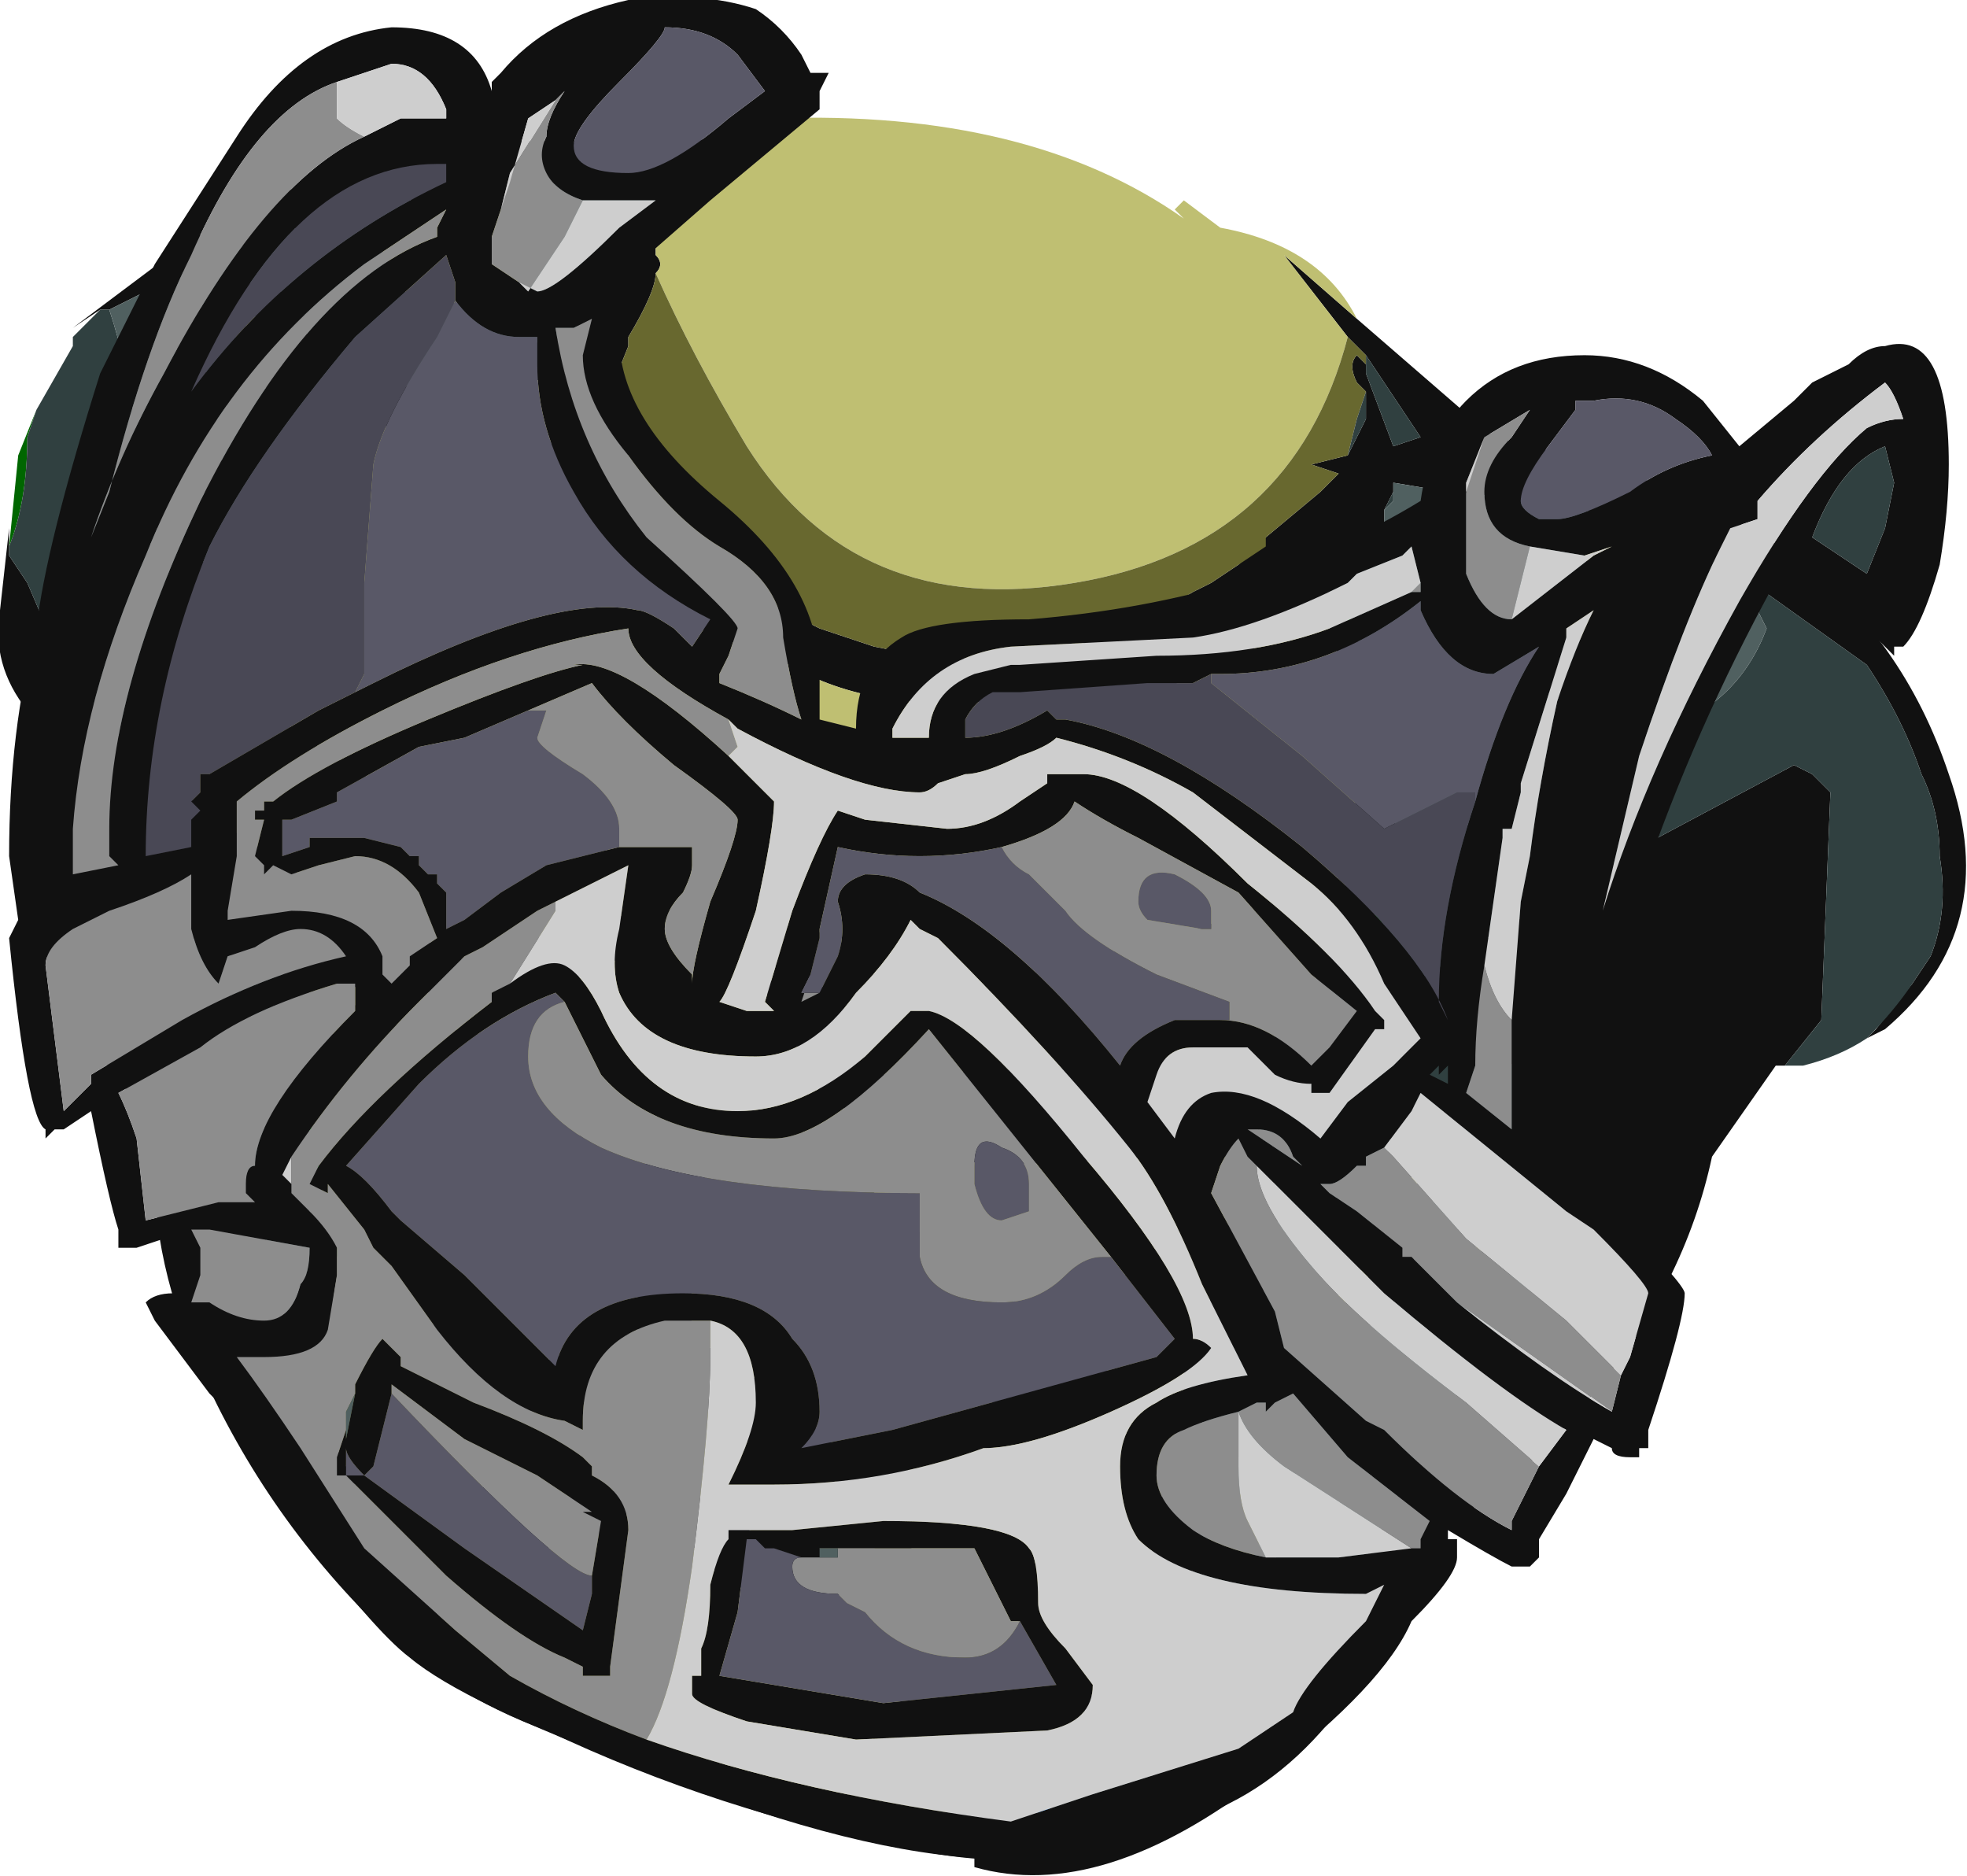 <?xml version="1.0" encoding="UTF-8" standalone="no"?>
<svg xmlns:ffdec="https://www.free-decompiler.com/flash" xmlns:xlink="http://www.w3.org/1999/xlink" ffdec:objectType="frame" height="72.1px" width="75.6px" xmlns="http://www.w3.org/2000/svg">
  <g transform="matrix(1.0, 0.0, 0.0, 1.0, 37.45, 35.35)">
    <use ffdec:characterId="2116" height="66.85" transform="matrix(1.0, 0.0, 0.0, 1.0, -37.45, -30.8)" width="75.6" xlink:href="#sprite0"/>
    <use ffdec:characterId="2127" height="10.3" transform="matrix(7.0, 0.0, 0.0, 7.0, -37.1, -35.35)" width="10.65" xlink:href="#shape1"/>
  </g>
  <defs>
    <g id="sprite0" transform="matrix(1.0, 0.0, 0.0, 1.0, 37.45, 30.8)">
      <use ffdec:characterId="2115" height="9.55" transform="matrix(7.0, 0.0, 0.0, 7.0, -37.45, -30.8)" width="10.8" xlink:href="#shape0"/>
    </g>
    <g id="shape0" transform="matrix(1.0, 0.0, 0.0, 1.0, 5.35, 4.4)">
      <path d="M2.1 -3.3 L2.85 -2.65 3.05 -2.6 Q3.8 -2.45 4.5 -2.0 5.1 -1.55 5.35 -0.8 5.65 0.05 5.0 0.6 L4.9 0.65 4.95 0.6 5.15 0.35 5.25 0.2 Q5.35 -0.05 5.3 -0.35 5.3 -0.6 5.2 -0.8 5.1 -1.1 4.9 -1.4 L4.2 -1.9 3.65 -2.15 3.55 -2.2 3.15 -2.3 2.6 -2.35 2.3 -2.4 2.3 -2.35 2.25 -2.25 2.25 -2.15 2.15 -2.0 2.15 -1.95 2.1 -1.95 1.95 -1.8 2.05 -1.65 2.1 -1.55 2.2 -1.3 Q2.35 -0.9 2.3 -0.4 L2.25 -0.2 2.25 -0.1 2.2 -0.05 2.2 0.05 2.05 0.25 1.95 0.4 1.75 0.6 1.9 0.55 2.0 0.5 2.4 0.35 Q2.65 0.2 2.9 0.05 L3.75 -0.45 4.5 -0.85 4.6 -0.8 4.7 -0.7 4.65 0.55 4.45 0.8 4.4 0.8 4.05 1.3 Q3.9 2.0 3.4 2.6 3.05 3.05 2.55 3.35 2.35 3.8 2.1 4.2 1.8 4.65 1.4 4.85 0.55 5.3 -0.35 5.1 -1.4 4.9 -2.35 4.45 -2.9 4.25 -3.3 3.85 -3.95 3.2 -4.3 2.35 -4.55 1.75 -4.5 1.1 -4.95 0.65 -5.15 0.05 -5.35 -0.55 -5.2 -1.15 -5.4 -1.4 -5.35 -1.7 L-5.3 -2.15 -5.3 -2.0 -5.2 -1.85 -5.05 -1.5 -4.9 -1.25 -4.85 -1.2 -4.65 -0.95 -4.65 -1.05 -4.55 -1.35 -4.45 -1.6 -4.4 -1.7 Q-3.7 -2.95 -2.25 -3.2 L-2.2 -3.2 Q-2.05 -3.75 -1.6 -4.0 L-1.9 -4.0 -2.15 -4.05 -2.9 -4.0 -3.5 -3.85 Q-4.0 -3.75 -4.45 -3.5 L-4.75 -3.35 -4.8 -3.35 -4.95 -3.25 -4.35 -3.7 Q-4.1 -3.85 -3.8 -4.0 L-3.55 -4.05 Q-2.8 -4.35 -2.0 -4.25 L-1.25 -4.3 -1.1 -4.3 -1.2 -4.2 -1.5 -4.05 -1.6 -4.05 -1.7 -3.9 -1.7 -3.85 -1.65 -3.85 -1.7 -3.75 -1.75 -3.7 -1.75 -3.65 Q-1.7 -3.6 -1.75 -3.55 -1.75 -3.45 -1.9 -3.2 L-1.9 -3.15 -2.0 -2.9 -1.95 -2.75 -1.9 -2.55 -1.75 -2.3 -1.7 -2.2 Q-1.5 -1.95 -1.2 -1.8 L-1.15 -1.75 Q-1.05 -1.7 -0.85 -1.6 L-0.55 -1.5 Q-0.05 -1.4 0.4 -1.45 0.7 -1.55 0.95 -1.65 L1.2 -1.8 1.3 -1.85 1.45 -1.95 1.6 -2.1 1.9 -2.35 2.0 -2.45 1.85 -2.5 2.05 -2.55 2.15 -2.75 2.15 -2.9 2.1 -2.95 Q2.05 -3.05 2.1 -3.1 L2.15 -3.05 2.15 -3.0 2.3 -2.6 2.45 -2.65 2.15 -3.1 2.05 -3.2 1.7 -3.65 2.1 -3.3 M3.55 -1.9 Q3.9 -1.65 3.55 -1.3 3.35 -1.05 3.1 -1.3 3.05 -1.5 3.2 -1.7 3.3 -1.9 3.5 -1.9 L3.55 -1.9 M2.05 -0.25 Q2.1 -0.6 2.1 -0.95 2.05 -1.3 1.95 -1.6 L1.9 -1.75 1.9 -1.7 1.75 -1.65 1.7 -1.6 1.55 -1.5 Q0.75 -1.05 0.0 -1.2 -0.65 -1.15 -1.1 -1.45 -1.3 -1.5 -1.5 -1.6 -1.8 -1.7 -2.0 -1.95 -2.2 -2.1 -2.3 -2.4 L-2.3 -2.45 Q-2.35 -2.6 -2.3 -2.85 L-2.3 -2.9 -2.25 -3.0 -2.45 -2.95 -2.5 -2.95 Q-2.95 -2.85 -3.35 -2.65 L-3.65 -2.4 Q-4.05 -2.05 -4.3 -1.55 L-4.4 -1.25 -4.45 -1.2 -4.45 -1.05 -4.5 -0.95 -4.5 -0.8 -4.35 -0.7 Q-3.9 -0.35 -3.45 -0.1 L-3.3 -0.05 -3.3 0.0 -3.2 0.0 Q-2.95 0.15 -2.65 0.3 L-2.4 0.1 Q-2.25 0.0 -2.05 -0.05 L-1.85 0.0 Q-1.8 0.05 -1.7 0.1 L-2.25 0.35 Q-2.45 0.45 -2.6 0.4 L-3.25 0.4 -3.5 0.35 -3.6 0.35 -3.6 0.3 -3.65 0.3 -3.65 0.45 -3.6 0.55 -3.55 0.6 -3.5 0.65 -3.45 0.8 -3.6 0.8 -3.6 0.9 -3.65 1.1 -3.65 1.25 -3.55 1.5 -3.55 1.65 -3.5 1.7 -3.55 1.7 -3.5 1.75 -3.5 1.7 -3.45 1.7 -3.45 1.75 -3.5 1.85 -3.5 1.95 Q-3.55 2.25 -3.55 2.6 L-3.5 2.85 -3.5 2.9 -3.25 3.4 Q-3.0 3.8 -2.7 4.05 L-2.6 4.15 -2.55 4.15 -2.5 4.2 -1.7 4.6 -1.4 4.65 -0.55 4.85 -0.2 4.9 0.1 4.9 0.55 4.45 0.6 4.3 0.8 4.1 Q0.95 3.9 0.95 3.65 L0.95 3.6 1.0 3.3 1.15 2.6 1.15 2.4 1.2 2.45 1.25 2.25 1.4 1.65 1.4 1.55 Q1.35 1.35 1.4 1.15 L1.05 1.3 0.1 1.35 Q-0.55 1.25 -1.0 0.8 L-0.9 0.8 -1.0 0.65 Q-1.0 0.5 -1.15 0.4 L-1.15 0.35 -1.05 0.3 -1.0 0.25 -0.9 0.3 Q-0.85 0.35 -0.8 0.4 L-0.7 0.5 Q-0.6 0.65 -0.65 0.75 L-0.55 0.85 0.85 0.8 1.35 0.7 1.5 0.65 1.65 0.65 1.65 0.6 1.7 0.6 1.8 0.45 1.95 0.2 2.0 -0.05 2.05 -0.25 M3.55 -1.55 Q3.6 -1.65 3.5 -1.75 L3.4 -1.7 Q3.3 -1.65 3.25 -1.6 L3.25 -1.55 Q3.2 -1.5 3.2 -1.4 3.35 -1.3 3.45 -1.45 L3.55 -1.55 M-4.6 -2.65 L-4.55 -2.7 Q-4.45 -2.8 -4.3 -2.8 L-4.2 -2.75 -4.15 -2.75 Q-4.1 -2.6 -4.15 -2.45 -4.25 -2.3 -4.4 -2.15 L-4.55 -2.15 -4.6 -2.2 -4.65 -2.2 -4.65 -2.6 -4.6 -2.65 M-3.9 -3.2 L-3.85 -3.25 Q-3.8 -3.35 -4.0 -3.3 L-4.05 -3.3 -4.15 -3.2 -4.15 -3.15 -4.25 -3.0 -4.05 -3.05 -3.9 -3.2 M-3.9 -3.5 Q-3.45 -3.3 -3.85 -2.95 -4.1 -2.75 -4.35 -2.85 -4.45 -3.1 -4.3 -3.3 -4.15 -3.5 -3.9 -3.5 M-4.4 -2.6 L-4.45 -2.55 -4.55 -2.35 -4.55 -2.3 -4.45 -2.35 -4.35 -2.45 -4.35 -2.5 -4.3 -2.6 -4.4 -2.6 M-2.4 3.45 L-2.6 3.45 -2.7 3.35 -2.75 3.2 -2.7 3.15 -2.7 3.1 Q-2.6 3.05 -2.55 3.15 L-2.5 3.2 -2.05 3.15 -1.85 3.1 -1.85 2.9 -1.9 2.6 -1.9 2.55 -1.95 2.6 -2.15 2.65 Q-2.4 2.75 -2.65 2.65 L-2.7 2.65 -2.85 2.55 -2.9 2.45 Q-3.05 2.3 -2.95 2.2 L-2.9 2.15 Q-2.75 2.25 -2.65 2.4 L-2.55 2.5 -2.05 2.3 Q-1.95 2.3 -1.85 2.25 L-1.85 1.85 -1.75 1.6 -1.8 1.6 -2.0 1.7 -2.05 1.75 -2.4 1.8 -2.6 1.8 -2.6 1.85 Q-2.75 1.85 -3.0 1.7 L-3.1 1.55 -3.1 1.45 -3.05 1.35 Q-2.85 1.45 -2.7 1.6 L-2.65 1.7 Q-2.5 1.6 -2.35 1.6 L-2.3 1.6 -2.3 1.55 -1.95 1.4 -1.9 1.4 -1.75 1.3 -1.7 1.3 -1.7 1.25 -1.6 1.15 Q-1.5 1.25 -1.5 1.35 L-1.5 1.4 -0.95 1.8 -0.9 1.8 -0.8 1.9 -0.25 2.3 0.15 2.55 Q0.25 2.45 0.4 2.35 L0.7 2.3 Q0.9 2.45 0.5 2.6 L0.45 2.65 0.35 2.65 0.1 2.65 -0.05 2.6 -0.1 2.6 Q-0.3 2.55 -0.45 2.5 -0.8 2.35 -1.1 2.1 L-1.3 1.95 -1.35 1.85 -1.45 1.8 -1.55 1.7 -1.55 2.25 -1.45 2.35 -1.4 2.35 -1.05 2.65 Q-0.85 2.8 -0.75 2.9 L-0.6 2.9 -0.35 2.85 Q-0.3 3.0 -0.4 3.05 -0.45 3.1 -0.55 3.1 -0.7 3.15 -0.8 3.05 -1.05 3.0 -1.35 2.8 L-1.6 2.55 -1.6 2.6 -1.65 2.8 -1.65 3.05 -1.35 3.3 -1.0 3.45 -0.55 3.45 -0.5 3.5 Q-0.9 4.0 -1.45 3.55 L-1.5 3.5 -1.65 3.3 -1.75 3.65 -1.85 3.2 -2.0 3.35 -2.15 3.4 -2.2 3.4 -2.25 3.45 -2.4 3.45 M-4.2 0.95 L-4.0 1.3 -4.0 1.35 -3.85 1.9 -3.85 2.0 -3.8 2.1 -3.75 2.3 -3.75 2.15 -3.7 2.0 -3.55 1.75 -3.65 1.6 Q-3.9 1.5 -3.9 1.1 -3.9 0.9 -3.75 0.8 L-3.7 0.75 -3.7 0.7 Q-3.85 0.65 -3.85 0.45 L-3.85 0.4 Q-3.85 0.35 -3.8 0.3 L-4.0 0.25 -4.15 0.15 -4.3 0.1 -4.45 0.0 -4.55 0.0 -4.45 0.1 -4.1 0.4 -3.95 0.55 -3.85 0.7 -3.8 0.75 -3.8 0.8 -3.85 0.85 -4.2 0.85 -4.2 0.9 -4.2 0.95 -4.2 0.95 M2.6 1.75 L2.7 1.65 Q2.75 1.5 2.95 1.45 L3.0 1.5 3.1 1.5 Q3.2 1.75 2.95 1.95 2.85 2.05 2.7 1.95 L2.6 1.9 Q2.6 1.85 2.6 1.75 M1.95 2.3 L1.9 2.25 1.9 2.2 Q1.8 2.0 1.95 1.8 L2.0 1.8 Q2.15 1.65 2.3 1.65 2.4 1.7 2.4 1.8 2.45 1.9 2.35 2.05 L2.1 2.3 1.95 2.3 M2.85 1.65 L2.8 1.7 2.75 1.8 Q2.8 1.85 2.9 1.75 L2.95 1.6 Q2.9 1.65 2.85 1.65 M0.4 4.9 Q0.95 4.8 1.4 4.4 2.0 3.9 2.35 3.1 L2.45 2.95 2.65 2.6 Q3.1 2.0 3.2 1.7 L3.3 1.35 3.3 1.0 Q3.3 0.85 3.05 0.8 L2.15 0.75 1.75 0.95 1.55 1.1 1.6 1.25 1.6 1.3 Q1.7 1.55 1.65 1.8 L1.6 1.95 1.6 2.0 Q1.55 2.2 1.45 2.35 L1.4 2.35 1.25 2.5 1.2 2.5 1.2 2.6 1.25 2.75 Q1.35 3.4 1.0 4.05 L0.8 4.4 0.7 4.45 0.45 4.7 0.4 4.7 0.1 4.9 0.4 4.9 M2.35 1.05 L2.45 1.0 2.45 1.05 2.55 1.05 Q2.65 1.05 2.65 1.1 2.75 1.2 2.65 1.4 2.5 1.65 2.3 1.55 L2.25 1.5 2.25 1.4 2.3 1.1 2.3 1.05 2.35 1.05 M2.6 1.25 L2.55 1.15 Q2.4 1.15 2.4 1.25 L2.4 1.45 Q2.5 1.45 2.55 1.35 L2.55 1.3 2.6 1.25 M2.1 1.95 L2.0 1.95 2.0 2.1 2.05 2.1 Q2.1 2.1 2.1 2.05 L2.15 2.0 2.2 1.85 Q2.15 1.9 2.1 1.95" fill="#111111" fill-rule="evenodd" stroke="none"/>
      <path d="M4.55 0.8 L4.4 0.8 4.45 0.8 4.55 0.8 M-5.3 -2.05 L-5.25 -2.55 -5.15 -2.8 -5.2 -2.65 Q-5.2 -2.3 -5.3 -2.05 M2.15 -2.75 L2.15 -2.9 2.15 -2.75 M2.2 -0.05 L2.25 0.0 2.2 0.05 2.2 -0.05 M-4.55 -2.35 L-4.45 -2.35 -4.55 -2.3 -4.55 -2.35" fill="#006600" fill-rule="evenodd" stroke="none"/>
      <path d="M2.05 -1.65 L2.1 -1.65 2.1 -1.6 2.1 -1.55 2.05 -1.65 M-4.3 -2.6 L-4.4 -2.6 -4.3 -2.6 M-3.45 -0.1 L-3.3 -0.05 -3.45 -0.1 M-2.25 3.45 L-2.4 3.45 -2.25 3.45 M-3.55 0.6 L-3.5 0.65 -3.55 0.6 M-3.65 1.1 L-3.6 1.25 -3.6 1.45 -3.55 1.55 -3.55 1.5 -3.65 1.25 -3.65 1.1 M-3.45 1.75 L-3.5 1.8 -3.5 1.85 -3.45 1.75 M-2.55 4.15 L-2.5 4.2 -2.55 4.15 M-3.2 2.1 L-3.25 2.15 -3.2 2.25 -3.25 2.1 -3.2 2.1 M0.55 4.45 L0.6 4.35 0.6 4.3 0.55 4.45 M0.95 3.65 L0.95 3.6 0.95 3.65" fill="#00a600" fill-rule="evenodd" stroke="none"/>
      <path d="M-1.25 -4.3 L-1.1 -4.4 Q0.3 -4.45 1.15 -3.85 L1.1 -3.9 1.15 -3.95 1.35 -3.8 Q1.9 -3.7 2.1 -3.3 L1.7 -3.65 2.05 -3.2 Q1.75 -2.05 0.55 -1.85 -0.65 -1.65 -1.25 -2.6 -1.55 -3.1 -1.75 -3.55 -1.7 -3.6 -1.75 -3.65 L-1.75 -3.7 -1.7 -3.75 -1.65 -3.85 -1.7 -3.85 -1.7 -3.9 -1.6 -4.05 -1.5 -4.05 -1.2 -4.2 -1.1 -4.3 -1.25 -4.3 M3.65 -2.15 L3.7 -2.0 Q3.65 -1.9 3.55 -1.9 L3.5 -1.9 3.4 -1.9 3.35 -2.0 3.4 -2.1 Q3.45 -2.2 3.55 -2.2 L3.65 -2.15 M-4.3 -1.55 Q-4.05 -2.05 -3.65 -2.4 L-3.35 -2.65 Q-2.95 -2.85 -2.5 -2.95 L-2.45 -2.95 -2.25 -3.0 -2.3 -2.9 -2.3 -2.85 Q-2.35 -2.6 -2.3 -2.45 L-2.3 -2.4 Q-2.2 -2.1 -2.0 -1.95 -1.8 -1.7 -1.5 -1.6 -1.3 -1.5 -1.1 -1.45 -0.65 -1.15 0.0 -1.2 0.75 -1.05 1.55 -1.5 L1.7 -1.6 1.75 -1.65 1.9 -1.7 1.9 -1.75 1.95 -1.6 Q2.05 -1.3 2.1 -0.95 2.1 -0.6 2.05 -0.25 1.55 -0.05 1.05 0.1 L-0.1 0.4 -0.2 0.4 -0.5 0.35 -0.55 0.3 Q-0.9 -0.1 -1.25 0.1 L-1.05 0.3 -1.15 0.35 -1.15 0.4 Q-1.0 0.5 -1.0 0.65 L-0.9 0.8 -1.0 0.8 Q-0.55 1.25 0.1 1.35 L1.05 1.3 1.4 1.15 Q1.35 1.35 1.4 1.55 L1.4 1.65 1.3 1.6 Q1.15 1.65 1.05 1.75 0.75 2.05 0.4 2.2 -0.2 1.85 -0.65 1.4 -1.2 0.85 -1.8 1.1 -2.55 1.35 -3.0 0.9 -2.75 0.95 -2.5 0.8 -2.6 0.6 -2.95 0.6 -3.35 0.6 -3.5 0.35 L-3.25 0.4 -2.6 0.4 Q-2.45 0.45 -2.25 0.35 L-1.7 0.1 Q-1.8 0.05 -1.85 0.0 L-1.65 0.0 Q-1.8 -0.45 -2.45 -0.45 -2.65 -0.45 -2.85 -0.55 -3.7 -0.9 -4.3 -1.55 M3.55 -1.55 Q3.5 -1.55 3.4 -1.55 L3.4 -1.7 3.5 -1.75 Q3.6 -1.65 3.55 -1.55 M-2.4 -3.8 Q-2.35 -3.55 -2.6 -3.45 -2.95 -3.3 -3.2 -3.5 L-3.2 -3.6 -3.25 -3.65 -3.25 -3.75 Q-3.2 -3.8 -3.1 -3.85 L-2.8 -3.95 -2.55 -3.9 Q-2.45 -3.9 -2.4 -3.8 M-4.0 -3.3 Q-3.8 -3.35 -3.85 -3.25 L-3.9 -3.2 Q-3.95 -3.2 -4.0 -3.25 L-4.0 -3.3 M-4.4 -2.6 L-4.3 -2.6 -4.35 -2.5 -4.35 -2.45 -4.4 -2.5 -4.4 -2.55 -4.45 -2.55 -4.4 -2.6 M0.45 2.65 L0.5 2.65 Q0.95 2.55 1.25 2.35 L1.25 2.25 1.2 2.45 1.15 2.4 1.15 2.6 Q0.45 3.0 0.25 3.8 0.25 3.9 0.15 3.9 -0.5 4.2 -0.7 4.8 L-0.55 4.85 -1.4 4.65 -1.4 3.6 -1.45 3.55 Q-0.9 4.0 -0.5 3.5 L-0.55 3.45 -0.5 3.5 Q-0.05 3.4 0.1 2.9 L0.4 2.7 0.35 2.65 0.45 2.65 M2.9 1.75 L2.9 1.7 2.85 1.7 2.85 1.65 Q2.9 1.65 2.95 1.6 L2.9 1.75 M2.6 1.25 L2.55 1.3 2.55 1.35 Q2.5 1.45 2.4 1.45 L2.4 1.25 Q2.4 1.15 2.55 1.15 L2.6 1.25 M2.15 2.0 L2.15 1.95 2.1 1.95 Q2.15 1.9 2.2 1.85 L2.15 2.0" fill="#bfbf72" fill-rule="evenodd" stroke="none"/>
      <path d="M-1.75 -3.55 Q-1.55 -3.1 -1.25 -2.6 -0.65 -1.65 0.55 -1.85 1.75 -2.05 2.05 -3.2 L2.15 -3.1 2.15 -3.05 2.1 -3.1 Q2.05 -3.05 2.1 -2.95 L2.15 -2.9 2.1 -2.75 2.05 -2.55 1.85 -2.5 2.0 -2.45 1.9 -2.35 1.6 -2.1 1.6 -2.05 1.45 -1.95 1.3 -1.85 1.2 -1.8 0.95 -1.65 Q0.7 -1.55 0.4 -1.45 -0.05 -1.4 -0.55 -1.5 L-0.85 -1.6 Q-1.05 -1.7 -1.15 -1.75 L-1.2 -1.8 Q-1.5 -1.95 -1.7 -2.2 L-1.75 -2.3 -1.9 -2.55 -1.95 -2.75 -2.0 -2.9 -1.9 -3.15 -1.9 -3.2 Q-1.75 -3.45 -1.75 -3.55 M-4.3 -1.55 Q-3.7 -0.9 -2.85 -0.55 -2.65 -0.45 -2.45 -0.45 -1.8 -0.45 -1.65 0.0 L-1.85 0.0 -2.05 -0.05 Q-2.25 0.0 -2.4 0.1 L-2.65 0.3 Q-2.95 0.15 -3.2 0.0 L-3.3 0.0 -3.3 -0.05 -3.45 -0.1 Q-3.9 -0.35 -4.35 -0.7 L-4.5 -0.8 -4.5 -0.95 -4.45 -1.05 -4.45 -1.2 -4.4 -1.25 -4.3 -1.55 M-3.5 0.35 Q-3.35 0.6 -2.95 0.6 -2.6 0.6 -2.5 0.8 -2.75 0.95 -3.0 0.9 -2.55 1.35 -1.8 1.1 -1.2 0.85 -0.65 1.4 -0.2 1.85 0.4 2.2 0.75 2.05 1.05 1.75 1.15 1.65 1.3 1.6 L1.4 1.65 1.25 2.25 1.25 2.35 Q0.95 2.55 0.5 2.65 L0.45 2.65 0.5 2.6 Q0.9 2.45 0.7 2.3 L0.4 2.35 Q0.25 2.45 0.15 2.55 L-0.25 2.3 -0.8 1.9 -0.9 1.8 -0.95 1.8 -1.5 1.4 -1.5 1.35 Q-1.5 1.25 -1.6 1.15 L-1.7 1.25 -1.7 1.3 -1.75 1.3 -1.9 1.4 -1.95 1.4 -2.3 1.55 -2.3 1.6 -2.35 1.6 Q-2.5 1.6 -2.65 1.7 L-2.7 1.6 Q-2.85 1.45 -3.05 1.35 L-3.1 1.45 -3.1 1.55 -3.0 1.7 Q-2.75 1.85 -2.6 1.85 L-2.6 1.8 -2.4 1.8 -2.05 1.75 -2.0 1.7 -1.8 1.6 -1.75 1.6 -1.85 1.85 -1.85 2.25 Q-1.95 2.3 -2.05 2.3 L-2.55 2.5 -2.65 2.4 Q-2.75 2.25 -2.9 2.15 L-2.95 2.2 Q-3.05 2.3 -2.9 2.45 L-2.85 2.55 -2.7 2.65 -2.65 2.65 Q-2.4 2.75 -2.15 2.65 L-1.95 2.6 -1.9 2.55 -1.9 2.6 -1.85 2.9 -1.85 3.1 -2.05 3.15 -2.5 3.2 -2.55 3.15 Q-2.6 3.05 -2.7 3.1 L-2.7 3.15 -2.75 3.2 -2.7 3.35 -2.6 3.45 -2.4 3.45 -2.25 3.45 -2.2 3.4 -2.15 3.4 -2.0 3.35 -1.85 3.2 -1.75 3.65 -1.65 3.3 -1.5 3.5 -1.45 3.55 -1.4 3.6 -1.4 4.65 -1.7 4.6 -2.5 4.2 -2.55 4.15 -2.6 4.15 -2.7 4.05 Q-3.0 3.8 -3.25 3.4 L-3.5 2.9 -3.5 2.85 -3.55 2.6 Q-3.55 2.25 -3.5 1.95 L-3.5 1.85 -3.5 1.8 -3.45 1.75 -3.45 1.7 -3.5 1.7 -3.5 1.75 -3.55 1.7 -3.5 1.7 -3.55 1.65 -3.55 1.5 -3.55 1.55 -3.6 1.45 -3.6 1.25 -3.65 1.1 -3.6 0.9 -3.6 0.8 -3.45 0.8 -3.5 0.65 -3.55 0.6 -3.6 0.55 -3.65 0.45 -3.65 0.3 -3.6 0.3 -3.6 0.35 -3.5 0.35 M-1.05 0.3 L-1.25 0.1 Q-0.9 -0.1 -0.55 0.3 L-0.5 0.35 -0.2 0.4 -0.1 0.4 1.05 0.1 Q1.55 -0.05 2.05 -0.25 L2.0 -0.05 1.95 0.2 1.8 0.45 1.75 0.5 1.75 0.55 1.65 0.6 1.65 0.65 1.5 0.65 1.35 0.7 0.85 0.8 -0.55 0.85 -0.65 0.75 Q-0.6 0.65 -0.7 0.5 L-0.8 0.4 Q-0.85 0.35 -0.9 0.3 L-1.0 0.25 -1.05 0.3 M3.4 -1.7 L3.4 -1.55 Q3.5 -1.55 3.55 -1.55 L3.45 -1.45 3.4 -1.5 Q3.35 -1.55 3.25 -1.55 L3.25 -1.6 Q3.3 -1.65 3.4 -1.7 M-3.9 -3.2 L-4.05 -3.05 -4.0 -3.05 Q-4.0 -3.1 -4.0 -3.2 L-4.15 -3.2 -4.05 -3.3 -4.0 -3.3 -4.0 -3.25 Q-3.95 -3.2 -3.9 -3.2 M-0.55 3.45 L-1.0 3.45 -1.35 3.3 -1.65 3.05 -1.65 2.8 -1.6 2.6 -1.6 2.55 -1.35 2.8 Q-1.05 3.0 -0.8 3.05 -0.7 3.15 -0.55 3.1 -0.45 3.1 -0.4 3.05 -0.3 3.0 -0.35 2.85 L-0.6 2.9 -0.75 2.9 Q-0.85 2.8 -1.05 2.65 L-1.4 2.35 -1.45 2.35 -1.55 2.25 -1.55 1.7 -1.45 1.8 -1.35 1.85 -1.3 1.95 -1.1 2.1 Q-0.8 2.35 -0.45 2.5 -0.3 2.55 -0.1 2.6 L-0.05 2.6 0.1 2.65 0.35 2.65 0.4 2.7 0.1 2.9 Q-0.05 3.4 -0.5 3.5 L-0.55 3.45 M-3.2 2.1 L-3.25 2.1 -3.2 2.25 -3.25 2.15 -3.2 2.1 M0.55 4.45 L0.1 4.9 -0.2 4.9 -0.55 4.85 -0.7 4.8 Q-0.5 4.2 0.15 3.9 0.25 3.9 0.25 3.8 0.45 3.0 1.15 2.6 L1.0 3.3 0.95 3.6 0.95 3.65 Q0.95 3.9 0.8 4.1 L0.6 4.3 0.6 4.35 0.55 4.45 M2.85 1.65 L2.85 1.7 2.9 1.7 2.9 1.75 Q2.8 1.85 2.75 1.8 L2.8 1.7 2.85 1.65 M2.1 1.95 L2.15 1.95 2.15 2.0 2.1 2.05 Q2.1 2.1 2.05 2.1 L2.0 2.1 2.0 1.95 2.1 1.95 M1.55 3.45 Q1.5 3.6 1.35 3.55 1.25 3.45 1.3 3.3 1.35 3.15 1.5 3.15 1.7 3.25 1.55 3.45" fill="#68682f" fill-rule="evenodd" stroke="none"/>
      <path d="M0.4 4.9 L0.1 4.9 0.4 4.7 0.45 4.7 0.7 4.45 0.4 4.9" fill="#0070e0" fill-rule="evenodd" stroke="none"/>
      <path d="M5.15 0.35 Q5.05 0.5 4.9 0.65 4.75 0.75 4.55 0.8 L4.45 0.8 4.65 0.55 4.7 -0.7 4.6 -0.8 4.5 -0.85 3.75 -0.45 2.9 0.05 Q2.65 0.2 2.4 0.35 L2.0 0.5 1.9 0.55 1.75 0.6 1.95 0.4 2.05 0.25 2.2 0.05 2.25 0.0 2.2 -0.05 2.25 -0.1 2.25 -0.2 2.3 -0.3 Q3.0 -0.7 3.8 -1.05 4.2 -1.2 4.35 -1.6 L4.3 -1.7 4.2 -1.75 Q4.15 -1.85 4.15 -1.9 L4.2 -1.9 4.9 -1.4 Q5.1 -1.1 5.2 -0.8 5.3 -0.6 5.3 -0.35 5.35 -0.05 5.25 0.2 L5.15 0.35 M-5.3 -2.0 L-5.3 -2.05 Q-5.2 -2.3 -5.2 -2.65 L-5.15 -2.8 -4.95 -3.15 -4.95 -3.2 -4.8 -3.35 -4.75 -3.35 Q-4.65 -3.05 -4.6 -2.65 L-4.65 -2.6 -4.65 -2.2 -4.6 -2.2 -4.55 -2.15 Q-4.5 -1.95 -4.35 -1.8 L-4.4 -1.7 -4.45 -1.6 -4.55 -1.35 -4.65 -1.05 -4.65 -0.95 -4.85 -1.2 -4.9 -1.25 -5.05 -1.5 -5.2 -1.85 -5.3 -2.0 M2.05 -2.55 L2.1 -2.75 2.15 -2.9 2.15 -2.75 2.05 -2.55 M2.15 -3.05 L2.15 -3.1 2.45 -2.65 2.3 -2.6 2.15 -3.0 2.15 -3.05 M2.3 -2.35 L2.3 -2.3 2.25 -2.25 2.3 -2.35 M3.25 -1.55 Q3.35 -1.55 3.4 -1.5 L3.45 -1.45 Q3.35 -1.3 3.2 -1.4 3.2 -1.5 3.25 -1.55 M-4.05 -3.05 L-4.25 -3.0 -4.15 -3.15 -4.15 -3.2 -4.0 -3.2 Q-4.0 -3.1 -4.0 -3.05 L-4.05 -3.05 M-4.45 -2.55 L-4.4 -2.55 -4.4 -2.5 -4.35 -2.45 -4.45 -2.35 -4.55 -2.35 -4.45 -2.55 M-4.2 0.85 L-3.85 0.85 -3.8 0.8 -3.8 0.75 -3.85 0.7 -3.95 0.55 -4.1 0.4 -4.45 0.1 -4.55 0.0 -4.45 0.0 -4.3 0.1 -4.15 0.15 -4.0 0.25 -3.8 0.3 Q-3.85 0.35 -3.85 0.4 L-3.85 0.45 Q-3.85 0.65 -3.7 0.7 L-3.7 0.75 -3.75 0.8 Q-3.9 0.9 -3.9 1.1 -3.9 1.5 -3.65 1.6 L-3.55 1.75 -3.7 2.0 -3.75 2.15 -3.75 2.3 -3.8 2.1 -3.85 2.0 -3.85 1.9 -4.0 1.35 -4.0 1.3 -4.2 0.95 -4.2 0.9 -4.2 0.85 M2.7 1.95 Q2.85 2.05 2.95 1.95 3.2 1.75 3.1 1.5 L3.0 1.5 2.95 1.45 Q2.75 1.5 2.7 1.65 L2.6 1.75 2.4 1.8 Q2.4 1.7 2.3 1.65 2.15 1.65 2.0 1.8 L1.95 1.8 Q1.8 2.0 1.9 2.2 L1.9 2.25 1.95 2.3 1.85 2.4 Q2.2 2.45 2.45 2.3 L2.7 1.95 M1.6 1.25 L1.55 1.1 1.75 0.95 2.15 0.75 3.05 0.8 Q3.3 0.85 3.3 1.0 L3.3 1.35 3.2 1.7 Q3.1 2.0 2.65 2.6 L2.45 2.95 2.35 3.1 Q2.0 3.9 1.4 4.4 0.95 4.8 0.4 4.9 L0.7 4.45 0.8 4.4 1.5 3.65 Q1.85 3.3 2.25 3.0 L1.9 3.05 Q1.6 3.05 1.35 2.9 L1.25 2.75 1.2 2.6 1.2 2.5 1.25 2.5 1.4 2.35 1.45 2.35 Q1.55 2.2 1.6 2.0 L1.6 1.95 1.65 1.8 Q1.75 1.55 2.1 1.5 L2.2 1.5 2.2 1.55 2.25 1.5 2.3 1.55 Q2.5 1.65 2.65 1.4 2.75 1.2 2.65 1.1 2.65 1.05 2.55 1.05 L2.45 1.05 2.45 1.0 2.35 1.05 Q2.1 1.1 1.85 1.2 L1.6 1.25" fill="#304040" fill-rule="evenodd" stroke="none"/>
      <path d="M2.05 -1.65 L1.95 -1.8 2.1 -1.95 2.15 -1.95 2.15 -2.0 2.25 -2.15 2.25 -2.25 2.3 -2.3 2.3 -2.35 2.3 -2.4 2.6 -2.35 3.15 -2.3 3.55 -2.2 Q3.45 -2.2 3.4 -2.1 L3.35 -2.0 3.4 -1.9 3.5 -1.9 Q3.3 -1.9 3.2 -1.7 3.05 -1.5 3.1 -1.3 3.35 -1.05 3.55 -1.3 3.9 -1.65 3.55 -1.9 3.65 -1.9 3.7 -2.0 L3.65 -2.15 4.2 -1.9 4.15 -1.9 Q4.15 -1.85 4.2 -1.75 L4.3 -1.7 4.35 -1.6 Q4.2 -1.2 3.8 -1.05 3.0 -0.7 2.3 -0.3 L2.25 -0.2 2.3 -0.4 Q2.35 -0.9 2.2 -1.3 L2.1 -1.55 2.1 -1.6 2.1 -1.65 2.05 -1.65 M4.1 -1.35 L4.1 -1.35 M-2.4 -3.8 Q-2.45 -3.9 -2.55 -3.9 L-2.8 -3.95 -3.1 -3.85 Q-3.2 -3.8 -3.25 -3.75 L-3.25 -3.65 -3.2 -3.6 -3.2 -3.5 Q-2.95 -3.3 -2.6 -3.45 -2.35 -3.55 -2.4 -3.8 M-4.75 -3.35 L-4.45 -3.5 Q-4.0 -3.75 -3.5 -3.85 L-2.9 -4.0 -2.15 -4.05 -1.9 -4.0 -1.6 -4.0 Q-2.05 -3.75 -2.2 -3.2 L-2.25 -3.2 Q-3.7 -2.95 -4.4 -1.7 L-4.35 -1.8 Q-4.5 -1.95 -4.55 -2.15 L-4.4 -2.15 Q-4.25 -2.3 -4.15 -2.45 -4.1 -2.6 -4.15 -2.75 L-4.2 -2.75 -4.3 -2.8 Q-4.45 -2.8 -4.55 -2.7 L-4.6 -2.65 Q-4.65 -3.05 -4.75 -3.35 M-3.9 -3.5 Q-4.15 -3.5 -4.3 -3.3 -4.45 -3.1 -4.35 -2.85 -4.1 -2.75 -3.85 -2.95 -3.45 -3.3 -3.9 -3.5 M2.7 1.95 L2.45 2.3 Q2.2 2.45 1.85 2.4 L1.95 2.3 2.1 2.3 2.35 2.05 Q2.45 1.9 2.4 1.8 L2.6 1.75 Q2.6 1.85 2.6 1.9 L2.7 1.95 M0.8 4.4 L1.0 4.05 Q1.35 3.4 1.25 2.75 L1.35 2.9 Q1.6 3.05 1.9 3.05 L2.25 3.0 Q1.85 3.3 1.5 3.65 L0.8 4.4 M1.65 1.8 Q1.7 1.55 1.6 1.3 L1.6 1.25 1.85 1.2 Q2.1 1.1 2.35 1.05 L2.3 1.05 2.3 1.1 2.25 1.4 2.25 1.5 2.2 1.55 2.2 1.5 2.1 1.5 Q1.75 1.55 1.65 1.8 M1.6 1.3 L1.6 1.3 M1.55 3.45 Q1.7 3.25 1.5 3.15 1.35 3.15 1.3 3.3 1.25 3.45 1.35 3.55 1.5 3.6 1.55 3.45" fill="#506060" fill-rule="evenodd" stroke="none"/>
    </g>
    <g id="shape1" transform="matrix(1.0, 0.0, 0.0, 1.0, 5.3, 5.05)">
      <path d="M2.35 -2.0 L2.1 -1.9 2.05 -1.85 Q1.55 -1.6 1.2 -1.55 L0.2 -1.5 Q-0.25 -1.45 -0.45 -1.05 L-0.45 -1.0 -0.4 -1.0 -0.25 -1.0 Q-0.25 -1.25 0.0 -1.35 L0.2 -1.4 0.25 -1.4 1.0 -1.45 Q1.55 -1.45 1.95 -1.6 L2.4 -1.8 2.45 -1.8 2.45 -1.85 2.4 -2.05 2.35 -2.0 M2.8 -2.65 Q2.75 -2.5 2.7 -2.35 L2.7 -2.15 Q2.7 -2.0 2.7 -1.9 2.8 -1.65 2.95 -1.65 L3.4 -2.0 3.5 -2.05 3.35 -2.0 3.05 -2.05 Q2.8 -2.1 2.8 -2.35 2.8 -2.5 2.95 -2.65 L3.05 -2.8 2.8 -2.65 M2.7 -2.85 Q2.95 -3.1 3.35 -3.1 3.7 -3.1 4.0 -2.85 L4.2 -2.6 4.5 -2.85 4.6 -2.95 4.8 -3.05 Q4.9 -3.15 5.0 -3.15 5.35 -3.25 5.35 -2.5 5.35 -2.25 5.3 -1.95 5.2 -1.6 5.1 -1.5 L5.05 -1.5 5.05 -1.45 4.95 -1.55 4.95 -1.5 Q4.6 -1.6 4.45 -1.95 4.0 -1.15 3.7 -0.3 3.45 0.4 3.35 1.0 L3.5 1.6 Q3.9 2.0 3.9 2.05 3.9 2.2 3.7 2.8 L3.7 2.9 3.65 2.9 3.65 2.95 3.6 2.95 Q3.5 2.95 3.5 2.9 L3.4 2.85 3.25 3.15 3.1 3.4 3.1 3.5 3.05 3.55 2.95 3.55 Q2.85 3.5 2.6 3.35 L2.6 3.4 2.65 3.4 2.65 3.5 Q2.65 3.6 2.4 3.85 2.25 4.2 1.6 4.7 0.7 5.4 0.0 5.2 L0.0 5.15 Q-0.75 5.1 -1.85 4.65 -2.8 4.3 -3.1 4.05 -3.3 3.9 -3.75 3.3 L-4.15 2.65 -4.2 2.6 -4.5 2.2 -4.55 2.1 Q-4.5 2.05 -4.4 2.05 L-4.4 2.0 -4.45 1.75 -4.6 1.8 -4.7 1.8 -4.7 1.7 Q-4.75 1.55 -4.85 1.05 L-5.0 1.15 -5.05 1.15 -5.1 1.2 -5.1 1.15 Q-5.2 1.1 -5.3 0.1 L-5.25 0.0 -5.3 -0.35 Q-5.3 -1.05 -5.15 -1.6 -5.1 -2.05 -4.8 -3.0 L-4.5 -3.6 -4.05 -4.3 Q-3.7 -4.85 -3.2 -4.9 -2.75 -4.9 -2.65 -4.55 L-2.65 -4.6 -2.6 -4.65 Q-2.35 -4.95 -1.9 -5.05 -1.5 -5.1 -1.2 -5.0 -1.05 -4.9 -0.95 -4.75 L-0.9 -4.65 -0.8 -4.65 -0.85 -4.55 -0.85 -4.45 -1.45 -3.95 -1.85 -3.6 -1.8 -3.6 -1.8 -3.55 -1.9 -3.4 -1.95 -3.2 Q-1.95 -2.75 -1.4 -2.3 -0.85 -1.85 -0.85 -1.35 -0.85 -1.2 -0.85 -1.1 L-0.65 -1.05 Q-0.65 -1.4 -0.4 -1.55 -0.25 -1.65 0.3 -1.65 1.55 -1.75 2.45 -2.3 2.5 -2.65 2.7 -2.85 M1.3 -1.35 L1.2 -1.3 0.95 -1.3 0.25 -1.25 0.1 -1.25 Q0.0 -1.2 -0.05 -1.1 L-0.05 -1.0 Q0.15 -1.0 0.4 -1.15 L0.45 -1.1 0.5 -1.1 Q1.05 -1.0 1.8 -0.4 2.45 0.15 2.6 0.55 L2.55 0.45 Q2.55 -0.05 2.75 -0.65 2.9 -1.2 3.1 -1.5 L2.85 -1.35 Q2.6 -1.35 2.45 -1.7 L2.45 -1.75 Q1.95 -1.35 1.35 -1.35 L1.3 -1.35 M-1.35 -0.9 L-1.1 -0.65 Q-1.1 -0.5 -1.2 -0.05 -1.35 0.4 -1.4 0.45 L-1.25 0.5 -1.1 0.5 -1.15 0.45 -1.0 -0.05 Q-0.85 -0.45 -0.75 -0.6 L-0.6 -0.55 -0.15 -0.5 Q0.05 -0.5 0.25 -0.65 L0.4 -0.75 0.4 -0.8 0.6 -0.8 Q0.9 -0.8 1.5 -0.2 2.0 0.2 2.2 0.5 L2.2 0.5 2.25 0.55 2.25 0.6 Q2.3 0.6 2.2 0.6 L1.95 0.95 1.85 0.95 1.85 0.9 Q1.75 0.9 1.65 0.85 L1.5 0.7 1.2 0.7 Q1.05 0.7 1.0 0.85 L0.95 1.0 1.1 1.2 Q1.15 1.0 1.3 0.95 1.55 0.9 1.9 1.2 L2.05 1.0 2.3 0.8 2.45 0.65 2.25 0.35 Q2.1 0.0 1.85 -0.2 L1.2 -0.7 Q0.85 -0.9 0.45 -1.0 0.4 -0.95 0.25 -0.9 0.05 -0.8 -0.05 -0.8 L-0.2 -0.75 Q-0.25 -0.7 -0.3 -0.7 -0.65 -0.7 -1.3 -1.05 L-1.35 -1.1 Q-1.9 -1.4 -1.9 -1.6 -2.55 -1.5 -3.25 -1.15 -3.75 -0.9 -4.05 -0.65 L-4.05 -0.5 -4.05 -0.35 -4.1 -0.05 -4.1 0.0 -3.75 -0.05 Q-3.35 -0.05 -3.25 0.2 L-3.25 0.3 -3.2 0.35 -3.1 0.25 -3.1 0.2 -2.95 0.1 -3.05 -0.15 Q-3.2 -0.35 -3.4 -0.35 L-3.6 -0.3 -3.75 -0.25 -3.85 -0.3 -3.9 -0.25 -3.9 -0.3 -3.95 -0.35 -3.9 -0.55 -3.95 -0.55 -3.95 -0.6 -3.9 -0.6 -3.9 -0.65 -3.85 -0.65 Q-3.6 -0.85 -3.0 -1.1 -2.4 -1.35 -2.15 -1.4 L-2.2 -1.4 Q-1.95 -1.45 -1.35 -0.9 M1.35 0.55 Q1.6 0.55 1.85 0.8 L1.95 0.7 2.1 0.5 1.85 0.3 1.45 -0.15 0.9 -0.45 Q0.7 -0.55 0.55 -0.65 0.5 -0.5 0.15 -0.4 -0.3 -0.3 -0.75 -0.4 L-0.85 0.05 -0.85 0.1 -0.9 0.3 -0.95 0.45 -0.85 0.4 Q-0.8 0.3 -0.75 0.2 -0.7 0.05 -0.75 -0.1 -0.75 -0.2 -0.6 -0.25 -0.4 -0.25 -0.3 -0.15 0.2 0.05 0.8 0.8 0.85 0.65 1.1 0.55 L1.35 0.55 M4.6 -2.1 L4.9 -1.9 5.0 -2.15 5.05 -2.4 5.0 -2.6 Q4.75 -2.5 4.6 -2.1 M5.0 -2.95 Q4.6 -2.65 4.3 -2.3 L4.3 -2.2 4.15 -2.15 4.1 -2.05 Q3.9 -1.65 3.65 -0.9 L3.45 -0.05 Q3.7 -0.85 4.2 -1.75 4.6 -2.45 4.9 -2.7 5.0 -2.75 5.1 -2.75 5.05 -2.9 5.0 -2.95 M3.3 -2.85 L3.3 -2.8 3.15 -2.6 Q3.0 -2.4 3.0 -2.3 3.0 -2.25 3.1 -2.2 L3.2 -2.2 Q3.3 -2.2 3.6 -2.35 3.8 -2.5 4.05 -2.55 4.0 -2.65 3.85 -2.75 3.65 -2.9 3.4 -2.85 L3.3 -2.85 M2.95 0.55 L3.0 -0.1 3.05 -0.35 Q3.1 -0.75 3.2 -1.2 3.3 -1.5 3.4 -1.7 L3.25 -1.6 3.25 -1.55 3.0 -0.75 3.0 -0.7 2.95 -0.5 2.9 -0.5 2.9 -0.45 Q2.85 -0.1 2.8 0.25 2.75 0.55 2.75 0.8 L2.7 0.95 2.95 1.15 2.95 0.55 M3.15 1.2 L3.15 1.2 M3.55 2.5 L3.6 2.4 3.7 2.05 Q3.7 2.0 3.4 1.7 L3.25 1.6 2.45 0.95 2.4 1.05 2.25 1.25 2.15 1.3 2.15 1.35 2.1 1.35 Q2.0 1.45 1.95 1.45 L1.9 1.45 1.95 1.5 2.1 1.6 2.35 1.8 2.35 1.85 2.4 1.85 2.65 2.1 Q3.15 2.5 3.5 2.7 L3.55 2.5 M1.55 1.35 L1.5 1.3 1.45 1.2 Q1.4 1.25 1.35 1.35 L1.3 1.5 1.65 2.15 1.7 2.35 2.15 2.75 2.25 2.8 Q2.65 3.2 2.95 3.35 L2.95 3.3 3.1 3.0 3.25 2.8 Q2.9 2.6 2.25 2.05 L1.55 1.35 M2.55 0.85 L2.55 0.8 2.5 0.85 2.6 0.9 2.6 0.8 2.55 0.85 M1.55 1.15 L1.5 1.15 Q1.65 1.25 1.8 1.35 L1.75 1.3 Q1.7 1.15 1.55 1.15 M-2.25 0.45 L-2.3 0.4 Q-2.7 0.55 -3.05 0.9 L-3.45 1.35 Q-3.35 1.4 -3.2 1.6 L-3.15 1.65 -2.8 1.95 -2.3 2.45 Q-2.2 2.05 -1.6 2.05 -1.15 2.05 -1.0 2.3 -0.85 2.45 -0.85 2.7 -0.85 2.8 -0.95 2.9 L-0.45 2.8 1.0 2.4 1.1 2.3 0.75 1.85 -0.25 0.6 Q-0.8 1.2 -1.1 1.2 -1.75 1.2 -2.05 0.85 L-2.25 0.45 M-2.55 0.35 Q-2.35 0.2 -2.25 0.25 -2.15 0.3 -2.05 0.5 -1.8 1.05 -1.3 1.05 -0.95 1.05 -0.6 0.75 L-0.35 0.5 -0.25 0.5 Q0.0 0.55 0.6 1.3 1.2 2.0 1.2 2.3 1.25 2.3 1.3 2.35 1.2 2.5 0.75 2.7 0.3 2.9 0.05 2.9 -0.5 3.1 -1.1 3.1 L-1.35 3.1 Q-1.2 2.8 -1.2 2.65 -1.2 2.25 -1.45 2.2 L-1.7 2.2 Q-2.15 2.3 -2.15 2.75 L-2.15 2.8 -2.25 2.75 Q-2.6 2.7 -2.95 2.25 L-3.2 1.9 -3.3 1.8 -3.35 1.7 -3.55 1.45 -3.55 1.5 -3.65 1.45 -3.6 1.35 Q-3.3 0.95 -2.65 0.45 L-2.65 0.4 -2.55 0.35 M-1.8 4.5 Q-0.95 4.8 0.2 4.95 0.35 4.9 0.65 4.8 L1.45 4.55 1.75 4.35 Q1.8 4.2 2.15 3.85 L2.25 3.65 2.15 3.7 Q1.2 3.7 0.9 3.4 0.8 3.25 0.8 3.0 0.8 2.75 1.0 2.65 1.15 2.55 1.5 2.5 L1.25 2.0 Q1.05 1.5 0.85 1.25 0.45 0.75 -0.2 0.1 L-0.3 0.05 -0.35 0.0 Q-0.45 0.2 -0.65 0.4 -0.9 0.75 -1.2 0.75 -1.8 0.75 -1.95 0.4 -2.0 0.25 -1.95 0.05 L-1.9 -0.3 -2.4 -0.05 -2.7 0.15 -2.8 0.2 -3.05 0.45 Q-3.45 0.85 -3.75 1.3 L-3.8 1.4 -3.75 1.45 -3.75 1.5 -3.65 1.6 Q-3.55 1.7 -3.5 1.8 L-3.5 1.95 -3.55 2.25 Q-3.6 2.4 -3.9 2.4 L-4.05 2.4 Q-3.9 2.6 -3.7 2.9 L-3.35 3.45 -2.85 3.9 -2.55 4.15 Q-2.2 4.35 -1.8 4.5 M2.4 3.45 L2.45 3.45 2.45 3.4 2.5 3.3 2.05 2.95 1.75 2.6 1.65 2.65 1.6 2.7 1.6 2.65 1.55 2.65 1.45 2.7 Q1.25 2.75 1.15 2.8 1.0 2.85 1.0 3.05 1.0 3.2 1.2 3.35 1.35 3.45 1.6 3.5 L2.0 3.5 2.4 3.45 M0.5 4.0 L0.65 4.2 Q0.65 4.4 0.4 4.45 L-0.65 4.5 -1.25 4.4 Q-1.55 4.3 -1.55 4.25 L-1.55 4.15 -1.5 4.15 -1.5 4.0 Q-1.45 3.9 -1.45 3.65 -1.4 3.45 -1.35 3.4 L-1.35 3.35 -1.0 3.35 -0.5 3.3 Q0.2 3.3 0.3 3.45 0.35 3.5 0.35 3.75 0.35 3.85 0.5 4.0 M-0.95 3.5 L-1.1 3.45 -1.15 3.45 -1.2 3.4 -1.25 3.4 -1.3 3.8 -1.4 4.15 -0.5 4.3 0.45 4.2 0.25 3.85 0.2 3.85 0.0 3.45 -0.75 3.45 -0.85 3.45 -0.85 3.5 -0.95 3.5 M-1.95 -4.6 Q-2.2 -4.35 -2.2 -4.25 -2.2 -4.1 -1.9 -4.1 -1.7 -4.1 -1.35 -4.4 L-1.15 -4.55 -1.3 -4.75 Q-1.45 -4.9 -1.7 -4.9 -1.7 -4.85 -1.95 -4.6 M-2.15 -3.95 Q-2.3 -4.0 -2.35 -4.1 -2.4 -4.2 -2.35 -4.3 -2.35 -4.4 -2.25 -4.55 L-2.3 -4.5 -2.45 -4.4 -2.55 -4.05 -2.6 -3.9 -2.65 -3.75 -2.65 -3.6 -2.5 -3.5 -2.4 -3.45 Q-2.3 -3.45 -1.95 -3.8 L-1.75 -3.95 -2.15 -3.95 M-3.35 -4.3 L-3.15 -4.4 -3.05 -4.4 -2.9 -4.4 -2.9 -4.45 Q-3.0 -4.7 -3.2 -4.7 L-3.5 -4.6 Q-3.95 -4.45 -4.3 -3.65 -4.55 -3.15 -4.75 -2.35 L-4.85 -2.1 Q-4.7 -2.55 -4.45 -3.0 -3.9 -4.05 -3.35 -4.3 M-2.95 -3.8 L-2.9 -3.9 -3.35 -3.6 Q-4.15 -3.0 -4.55 -2.0 -4.9 -1.2 -4.95 -0.5 L-4.95 -0.25 -4.7 -0.3 -4.75 -0.35 -4.75 -0.5 Q-4.75 -1.25 -4.25 -2.3 -3.65 -3.5 -2.95 -3.75 L-2.95 -3.8 M-2.85 -3.4 L-2.85 -3.5 -2.9 -3.65 -3.4 -3.2 Q-3.95 -2.55 -4.2 -2.05 -4.55 -1.2 -4.55 -0.35 L-4.3 -0.4 -4.3 -0.55 -4.25 -0.6 -4.3 -0.65 -4.25 -0.7 -4.25 -0.8 -4.2 -0.8 -3.6 -1.15 -3.4 -1.25 -3.3 -1.3 Q-2.3 -1.8 -1.85 -1.7 -1.8 -1.7 -1.65 -1.6 L-1.55 -1.5 -1.45 -1.65 Q-1.95 -1.9 -2.2 -2.35 -2.4 -2.7 -2.4 -3.05 L-2.4 -3.2 -2.5 -3.2 Q-2.7 -3.2 -2.85 -3.4 M-5.1 -0.15 L-5.1 -0.15 M-3.75 -0.55 L-3.8 -0.55 -3.8 -0.35 -3.65 -0.4 -3.65 -0.45 -3.35 -0.45 -3.15 -0.4 -3.1 -0.35 -3.05 -0.35 -3.05 -0.3 -3.0 -0.25 -2.95 -0.25 -2.95 -0.2 -2.9 -0.15 -2.9 0.05 -2.8 0.0 -2.6 -0.15 -2.35 -0.3 -1.95 -0.4 -1.55 -0.4 -1.55 -0.3 Q-1.55 -0.25 -1.6 -0.15 -1.7 -0.05 -1.7 0.05 -1.7 0.15 -1.55 0.3 L-1.55 0.35 Q-1.55 0.25 -1.45 -0.1 -1.3 -0.45 -1.3 -0.55 -1.3 -0.6 -1.65 -0.85 -1.95 -1.1 -2.1 -1.3 L-2.45 -1.15 -2.8 -1.0 -3.05 -0.95 -3.5 -0.7 -3.5 -0.65 -3.75 -0.55 M-4.75 -0.05 L-4.95 0.05 Q-5.1 0.15 -5.1 0.25 L-5.0 1.05 -4.85 0.9 -4.85 0.85 -4.35 0.55 Q-3.9 0.3 -3.45 0.2 -3.55 0.05 -3.7 0.05 -3.8 0.05 -3.95 0.15 L-4.1 0.2 -4.15 0.35 Q-4.25 0.25 -4.3 0.05 L-4.3 -0.25 Q-4.45 -0.15 -4.75 -0.05 M-2.1 -3.3 L-2.2 -3.25 -2.3 -3.25 Q-2.2 -2.6 -1.8 -2.1 -1.3 -1.65 -1.3 -1.6 L-1.35 -1.45 -1.4 -1.35 -1.4 -1.3 Q-1.15 -1.2 -0.95 -1.1 -1.0 -1.25 -1.05 -1.55 -1.05 -1.85 -1.4 -2.05 -1.65 -2.2 -1.9 -2.55 -2.15 -2.85 -2.15 -3.1 L-2.1 -3.3 M-4.3 -2.9 Q-3.75 -3.65 -2.9 -4.05 L-2.9 -4.15 -2.95 -4.15 Q-3.75 -4.15 -4.3 -2.9 M-2.1 3.6 L-2.05 3.3 -2.15 3.25 -2.1 3.25 -2.4 3.05 -2.8 2.85 -3.2 2.55 -3.2 2.6 -3.3 3.0 -3.35 3.05 Q-3.45 2.95 -3.45 2.9 L-3.45 3.05 -3.35 3.05 -2.8 3.45 -2.15 3.9 -2.1 3.7 -2.1 3.6 M-3.4 2.6 L-3.4 2.55 Q-3.3 2.35 -3.25 2.3 L-3.15 2.4 -3.15 2.45 -2.75 2.65 Q-2.35 2.8 -2.15 2.95 L-2.1 3.0 -2.1 3.05 Q-1.9 3.15 -1.9 3.35 L-2.0 4.1 -2.0 4.15 -2.15 4.15 -2.15 4.1 -2.25 4.05 Q-2.5 3.95 -2.9 3.6 L-3.45 3.05 -3.5 3.05 -3.5 2.95 -3.45 2.8 -3.45 2.85 -3.4 2.6 M-3.5 0.35 Q-4.0 0.5 -4.25 0.7 L-4.7 0.95 Q-4.65 1.05 -4.6 1.2 L-4.55 1.65 -4.15 1.55 -3.95 1.55 -4.0 1.5 -4.0 1.45 Q-4.0 1.35 -3.95 1.35 -3.95 1.05 -3.4 0.5 L-3.4 0.35 -3.5 0.35 M-4.3 1.7 L-4.25 1.8 -4.25 1.95 -4.3 2.1 -4.2 2.1 Q-4.05 2.2 -3.9 2.2 -3.75 2.2 -3.7 2.0 -3.65 1.95 -3.65 1.8 L-4.2 1.7 -4.3 1.7" fill="#111111" fill-rule="evenodd" stroke="none"/>
      <path d="M-0.45 -1.05 L-0.45 -1.0 -0.4 -1.0 -0.45 -1.0 -0.45 -1.05 M0.2 -1.4 L0.25 -1.4 0.2 -1.4 M2.4 -1.8 L2.45 -1.85 2.45 -1.8 2.4 -1.8 M2.4 -2.05 L2.35 -2.0 2.4 -2.05 M2.7 -2.35 L2.7 -2.4 2.8 -2.65 3.05 -2.8 2.95 -2.65 Q2.8 -2.5 2.8 -2.35 2.8 -2.1 3.05 -2.05 L2.95 -1.65 Q2.8 -1.65 2.7 -1.9 2.7 -2.0 2.7 -2.15 L2.7 -2.35 M-1.35 -1.1 L-1.3 -0.95 -1.35 -0.9 Q-1.95 -1.45 -2.2 -1.4 L-2.15 -1.4 Q-2.4 -1.35 -3.0 -1.1 -3.6 -0.85 -3.85 -0.65 L-3.9 -0.65 -3.9 -0.6 -3.95 -0.6 -3.95 -0.55 -3.9 -0.55 -3.95 -0.35 -3.9 -0.3 -3.9 -0.25 -3.85 -0.3 -3.75 -0.25 -3.6 -0.3 -3.4 -0.35 Q-3.2 -0.35 -3.05 -0.15 L-2.95 0.1 -3.1 0.2 -3.1 0.25 -3.2 0.35 -3.25 0.3 -3.25 0.2 Q-3.35 -0.05 -3.75 -0.05 L-4.1 0.0 -4.1 -0.05 -4.05 -0.35 -4.05 -0.5 -4.05 -0.65 Q-3.75 -0.9 -3.25 -1.15 -2.55 -1.5 -1.9 -1.6 -1.9 -1.4 -1.35 -1.1 M1.35 0.55 L1.4 0.55 1.4 0.45 1.0 0.3 Q0.6 0.1 0.5 -0.05 L0.3 -0.25 Q0.2 -0.3 0.15 -0.4 0.5 -0.5 0.55 -0.65 0.7 -0.55 0.9 -0.45 L1.45 -0.15 1.85 0.3 2.1 0.5 1.95 0.7 1.85 0.8 Q1.6 0.55 1.35 0.55 M-0.9 0.3 L-0.95 0.4 -0.85 0.4 -0.95 0.45 -0.9 0.3 M1.1 -0.25 Q0.9 -0.3 0.9 -0.1 0.9 -0.05 0.95 0.0 L1.25 0.05 Q1.35 0.05 1.3 0.05 L1.3 -0.05 Q1.3 -0.15 1.1 -0.25 M2.8 0.25 Q2.85 0.45 2.95 0.55 L2.95 1.15 2.7 0.95 2.75 0.8 Q2.75 0.55 2.8 0.25 M3.15 1.2 L3.15 1.2 M2.25 1.25 L2.3 1.3 2.7 1.75 3.25 2.2 3.55 2.5 3.5 2.7 2.65 2.1 2.4 1.85 2.35 1.85 2.35 1.8 2.1 1.6 1.95 1.5 1.9 1.45 1.95 1.45 Q2.0 1.45 2.1 1.35 L2.15 1.35 2.15 1.3 2.25 1.25 M3.1 3.0 L2.95 3.3 2.95 3.35 Q2.65 3.2 2.25 2.8 L2.15 2.75 1.7 2.35 1.65 2.15 1.3 1.5 1.35 1.35 Q1.4 1.25 1.45 1.2 L1.5 1.3 1.55 1.35 Q1.55 1.55 1.85 1.9 2.1 2.2 2.7 2.65 L3.1 3.0 M1.55 1.15 Q1.7 1.15 1.75 1.3 L1.8 1.35 Q1.65 1.25 1.5 1.15 L1.55 1.15 M0.0 1.45 Q0.05 1.65 0.15 1.65 L0.3 1.6 0.3 1.45 Q0.3 1.3 0.15 1.25 0.0 1.15 0.0 1.35 L0.0 1.45 M0.75 1.85 L0.7 1.85 Q0.6 1.85 0.5 1.95 0.35 2.1 0.15 2.1 -0.25 2.1 -0.3 1.85 -0.3 1.6 -0.3 1.5 -1.5 1.5 -2.05 1.25 -2.45 1.05 -2.45 0.75 -2.45 0.5 -2.25 0.45 L-2.05 0.85 Q-1.75 1.2 -1.1 1.2 -0.8 1.2 -0.25 0.6 L0.75 1.85 M-1.45 2.2 Q-1.45 2.3 -1.45 2.4 -1.45 2.75 -1.55 3.55 -1.65 4.25 -1.8 4.5 -2.2 4.35 -2.55 4.15 L-2.85 3.9 -3.35 3.45 -3.7 2.9 Q-3.9 2.6 -4.05 2.4 L-3.9 2.4 Q-3.6 2.4 -3.55 2.25 L-3.5 1.95 -3.5 1.8 Q-3.55 1.7 -3.65 1.6 L-3.75 1.5 -3.75 1.3 Q-3.45 0.85 -3.05 0.45 L-2.8 0.2 -2.7 0.15 -2.4 -0.05 -2.3 -0.1 -2.3 -0.05 -2.55 0.35 -2.65 0.4 -2.65 0.45 Q-3.3 0.95 -3.6 1.35 L-3.65 1.45 -3.55 1.5 -3.55 1.45 -3.35 1.7 -3.3 1.8 -3.2 1.9 -2.95 2.25 Q-2.6 2.7 -2.25 2.75 L-2.15 2.8 -2.15 2.75 Q-2.15 2.3 -1.7 2.2 L-1.45 2.2 M1.6 3.5 Q1.35 3.45 1.2 3.35 1.0 3.2 1.0 3.05 1.0 2.85 1.15 2.8 1.25 2.75 1.45 2.7 L1.55 2.65 1.6 2.65 1.6 2.7 1.65 2.65 1.75 2.6 2.05 2.95 2.5 3.3 2.45 3.4 2.45 3.45 2.4 3.45 1.7 3.0 Q1.5 2.85 1.45 2.7 L1.45 3.0 Q1.45 3.2 1.5 3.3 L1.6 3.5 M-0.95 3.5 L-0.85 3.5 -0.75 3.5 -0.75 3.45 0.0 3.45 0.2 3.85 0.25 3.85 Q0.15 4.05 -0.05 4.05 -0.4 4.05 -0.6 3.8 L-0.7 3.75 -0.75 3.7 Q-1.0 3.7 -1.0 3.55 -1.0 3.5 -0.95 3.5 M-2.3 -4.5 L-2.25 -4.55 Q-2.35 -4.4 -2.35 -4.3 -2.4 -4.2 -2.35 -4.1 -2.3 -4.0 -2.15 -3.95 L-2.25 -3.75 -2.45 -3.45 -2.5 -3.5 -2.65 -3.6 -2.65 -3.75 -2.6 -3.9 -2.55 -4.1 -2.3 -4.5 M-3.5 -4.6 L-3.5 -4.4 Q-3.45 -4.35 -3.35 -4.3 -3.9 -4.05 -4.45 -3.0 -4.7 -2.55 -4.85 -2.1 L-4.75 -2.35 Q-4.55 -3.15 -4.3 -3.65 -3.95 -4.45 -3.5 -4.6 M-3.05 -4.4 L-2.9 -4.4 -3.05 -4.4 M-2.95 -3.8 L-2.95 -3.75 Q-3.65 -3.5 -4.25 -2.3 -4.75 -1.25 -4.75 -0.5 L-4.75 -0.35 -4.7 -0.3 -4.95 -0.25 -4.95 -0.5 Q-4.9 -1.2 -4.55 -2.0 -4.15 -3.0 -3.35 -3.6 L-2.9 -3.9 -2.95 -3.8 M-3.8 -0.55 L-3.75 -0.55 -3.8 -0.55 M-2.45 -1.15 L-2.1 -1.3 Q-1.95 -1.1 -1.65 -0.85 -1.3 -0.6 -1.3 -0.55 -1.3 -0.45 -1.45 -0.1 -1.55 0.25 -1.55 0.35 L-1.55 0.3 Q-1.7 0.15 -1.7 0.05 -1.7 -0.05 -1.6 -0.15 -1.55 -0.25 -1.55 -0.3 L-1.55 -0.4 -1.95 -0.4 -1.95 -0.5 Q-1.95 -0.65 -2.15 -0.8 -2.4 -0.95 -2.4 -1.0 L-2.35 -1.15 -2.45 -1.15 M-2.8 0.0 L-2.9 0.05 -2.8 0.0 M-2.1 -3.3 L-2.15 -3.1 Q-2.15 -2.85 -1.9 -2.55 -1.65 -2.2 -1.4 -2.05 -1.05 -1.85 -1.05 -1.55 -1.0 -1.25 -0.95 -1.1 -1.15 -1.2 -1.4 -1.3 L-1.4 -1.35 -1.35 -1.45 -1.3 -1.6 Q-1.3 -1.65 -1.8 -2.1 -2.2 -2.6 -2.3 -3.25 L-2.2 -3.25 -2.1 -3.3 M-4.75 -0.05 Q-4.45 -0.15 -4.3 -0.25 L-4.3 0.05 Q-4.25 0.25 -4.15 0.35 L-4.1 0.2 -3.95 0.15 Q-3.8 0.05 -3.7 0.05 -3.55 0.05 -3.45 0.2 -3.9 0.3 -4.35 0.55 L-4.85 0.85 -4.85 0.9 -5.0 1.05 -5.1 0.25 Q-5.1 0.15 -4.95 0.05 L-4.75 -0.05 M-3.2 2.6 L-3.2 2.55 -2.8 2.85 -2.4 3.05 -2.1 3.25 -2.15 3.25 -2.05 3.3 -2.1 3.6 Q-2.25 3.6 -3.2 2.6 M-2.15 4.1 L-2.15 4.15 -2.0 4.15 -2.0 4.1 -1.9 3.35 Q-1.9 3.15 -2.1 3.05 L-2.1 3.0 -2.15 2.95 Q-2.35 2.8 -2.75 2.65 L-3.15 2.45 -3.15 2.4 -3.25 2.3 Q-3.3 2.35 -3.4 2.55 L-3.4 2.6 -3.45 2.7 -3.45 2.8 -3.5 2.95 -3.5 3.05 -3.45 3.05 -2.9 3.6 Q-2.5 3.95 -2.25 4.05 L-2.15 4.1 M-4.3 1.7 L-4.2 1.7 -3.65 1.8 Q-3.65 1.95 -3.7 2.0 -3.75 2.2 -3.9 2.2 -4.05 2.2 -4.2 2.1 L-4.3 2.1 -4.25 1.95 -4.25 1.8 -4.3 1.7 M-3.5 0.35 L-3.4 0.35 -3.4 0.5 Q-3.95 1.05 -3.95 1.35 -4.0 1.35 -4.0 1.45 L-4.0 1.5 -3.95 1.55 -4.15 1.55 -4.55 1.65 -4.6 1.2 Q-4.65 1.05 -4.7 0.95 L-4.25 0.7 Q-4.0 0.5 -3.5 0.35" fill="#8d8d8d" fill-rule="evenodd" stroke="none"/>
      <path d="M-0.45 -1.05 Q-0.25 -1.45 0.2 -1.5 L1.2 -1.55 Q1.55 -1.6 2.05 -1.85 L2.1 -1.9 2.35 -2.0 2.4 -2.05 2.45 -1.85 2.4 -1.8 1.95 -1.6 Q1.55 -1.45 1.0 -1.45 L0.25 -1.4 0.2 -1.4 0.0 -1.35 Q-0.25 -1.25 -0.25 -1.0 L-0.4 -1.0 -0.45 -1.0 -0.45 -1.05 M2.7 -2.35 Q2.75 -2.5 2.8 -2.65 L2.7 -2.4 2.7 -2.35 M3.05 -2.05 L3.35 -2.0 3.5 -2.05 3.4 -2.0 2.95 -1.65 3.05 -2.05 M-1.35 -1.1 L-1.3 -1.05 Q-0.65 -0.7 -0.3 -0.7 -0.25 -0.7 -0.2 -0.75 L-0.05 -0.8 Q0.05 -0.8 0.25 -0.9 0.4 -0.95 0.45 -1.0 0.85 -0.9 1.2 -0.7 L1.85 -0.2 Q2.1 0.0 2.25 0.35 L2.45 0.65 2.3 0.8 2.05 1.0 1.9 1.2 Q1.55 0.9 1.3 0.95 1.15 1.0 1.1 1.2 L0.95 1.0 1.0 0.85 Q1.05 0.7 1.2 0.7 L1.5 0.7 1.65 0.85 Q1.75 0.9 1.85 0.9 L1.85 0.95 1.95 0.95 2.2 0.6 Q2.3 0.6 2.25 0.6 L2.25 0.55 2.2 0.5 2.2 0.5 Q2.0 0.2 1.5 -0.2 0.9 -0.8 0.6 -0.8 L0.4 -0.8 0.4 -0.75 0.25 -0.65 Q0.05 -0.5 -0.15 -0.5 L-0.6 -0.55 -0.75 -0.6 Q-0.85 -0.45 -1.0 -0.05 L-1.15 0.45 -1.1 0.5 -1.25 0.5 -1.4 0.45 Q-1.35 0.4 -1.2 -0.05 -1.1 -0.5 -1.1 -0.65 L-1.35 -0.9 -1.3 -0.95 -1.35 -1.1 M-4.1 0.0 L-4.1 -0.05 -4.1 0.0 M-4.05 -0.35 L-4.05 -0.5 -4.05 -0.35 M5.0 -2.95 Q5.05 -2.9 5.1 -2.75 5.0 -2.75 4.9 -2.7 4.6 -2.45 4.2 -1.75 3.7 -0.85 3.45 -0.05 L3.65 -0.9 Q3.9 -1.65 4.1 -2.05 L4.15 -2.15 4.3 -2.2 4.3 -2.3 Q4.6 -2.65 5.0 -2.95 M2.8 0.25 Q2.85 -0.1 2.9 -0.45 L2.9 -0.5 2.95 -0.5 3.0 -0.7 3.0 -0.75 3.25 -1.55 3.25 -1.6 3.4 -1.7 Q3.3 -1.5 3.2 -1.2 3.1 -0.75 3.05 -0.35 L3.0 -0.1 2.95 0.55 Q2.85 0.45 2.8 0.25 M2.25 1.25 L2.4 1.05 2.45 0.95 3.25 1.6 3.4 1.7 Q3.7 2.0 3.7 2.05 L3.6 2.4 3.55 2.5 3.25 2.2 2.7 1.75 2.3 1.3 2.25 1.25 M3.5 2.7 Q3.15 2.5 2.65 2.1 L3.5 2.7 M1.95 1.5 L1.9 1.45 1.95 1.5 M3.1 3.0 L2.7 2.65 Q2.1 2.2 1.85 1.9 1.55 1.55 1.55 1.35 L2.25 2.05 Q2.9 2.6 3.25 2.8 L3.1 3.0 M-1.45 2.2 Q-1.2 2.25 -1.2 2.65 -1.2 2.8 -1.35 3.1 L-1.1 3.1 Q-0.5 3.1 0.05 2.9 0.3 2.9 0.75 2.7 1.2 2.5 1.3 2.35 1.25 2.3 1.2 2.3 1.2 2.0 0.6 1.3 0.0 0.55 -0.25 0.5 L-0.35 0.5 -0.6 0.75 Q-0.95 1.05 -1.3 1.05 -1.8 1.05 -2.05 0.5 -2.15 0.3 -2.25 0.25 -2.35 0.2 -2.55 0.35 L-2.3 -0.05 -2.3 -0.1 -2.4 -0.05 -1.9 -0.3 -1.95 0.05 Q-2.0 0.25 -1.95 0.4 -1.8 0.75 -1.2 0.75 -0.9 0.75 -0.65 0.4 -0.45 0.2 -0.35 0.0 L-0.3 0.05 -0.2 0.1 Q0.45 0.75 0.85 1.25 1.05 1.5 1.25 2.0 L1.5 2.5 Q1.15 2.55 1.0 2.65 0.8 2.75 0.8 3.0 0.8 3.25 0.9 3.4 1.2 3.7 2.15 3.7 L2.25 3.65 2.15 3.85 Q1.8 4.2 1.75 4.35 L1.45 4.55 0.65 4.8 Q0.35 4.9 0.2 4.95 -0.95 4.8 -1.8 4.5 -1.65 4.25 -1.55 3.55 -1.45 2.75 -1.45 2.4 -1.45 2.3 -1.45 2.2 M1.6 3.5 L1.5 3.3 Q1.45 3.2 1.45 3.0 L1.45 2.7 Q1.5 2.85 1.7 3.0 L2.4 3.45 2.0 3.5 1.6 3.5 M0.5 4.0 Q0.35 3.85 0.35 3.75 0.35 3.5 0.3 3.45 0.2 3.3 -0.5 3.3 L-1.0 3.35 -1.35 3.35 -1.35 3.4 Q-1.4 3.45 -1.45 3.65 -1.45 3.9 -1.5 4.0 L-1.5 4.15 -1.55 4.15 -1.55 4.25 Q-1.55 4.3 -1.25 4.4 L-0.65 4.5 0.4 4.45 Q0.65 4.4 0.65 4.2 L0.5 4.0 M-2.3 -4.5 L-2.55 -4.1 -2.6 -3.9 -2.55 -4.05 -2.45 -4.4 -2.3 -4.5 M-2.5 -3.5 L-2.45 -3.45 -2.25 -3.75 -2.15 -3.95 -1.75 -3.95 -1.95 -3.8 Q-2.3 -3.45 -2.4 -3.45 L-2.5 -3.5 M-3.35 -4.3 Q-3.45 -4.35 -3.5 -4.4 L-3.5 -4.6 -3.2 -4.7 Q-3.0 -4.7 -2.9 -4.45 L-2.9 -4.4 -3.05 -4.4 -3.15 -4.4 -3.35 -4.3 M-3.75 1.3 L-3.75 1.5 -3.75 1.45 -3.8 1.4 -3.75 1.3 M-2.15 4.1 L-2.25 4.05 -2.15 4.1" fill="#cecece" fill-rule="evenodd" stroke="none"/>
      <path d="M2.75 -0.65 L2.75 -0.7 2.65 -0.7 2.25 -0.5 1.8 -0.9 1.3 -1.3 1.3 -1.35 1.35 -1.35 Q1.95 -1.35 2.45 -1.75 L2.45 -1.7 Q2.6 -1.35 2.85 -1.35 L3.1 -1.5 Q2.9 -1.2 2.75 -0.65 M0.15 -0.4 Q0.2 -0.3 0.3 -0.25 L0.5 -0.05 Q0.6 0.1 1.0 0.3 L1.4 0.45 1.4 0.55 1.35 0.55 1.1 0.55 Q0.85 0.65 0.8 0.8 0.2 0.05 -0.3 -0.15 -0.4 -0.25 -0.6 -0.25 -0.75 -0.2 -0.75 -0.1 -0.7 0.05 -0.75 0.2 -0.8 0.3 -0.85 0.4 L-0.95 0.4 -0.9 0.3 -0.85 0.1 -0.85 0.05 -0.75 -0.4 Q-0.3 -0.3 0.15 -0.4 M1.1 -0.25 Q1.3 -0.15 1.3 -0.05 L1.3 0.05 Q1.35 0.05 1.25 0.05 L0.95 0.0 Q0.9 -0.05 0.9 -0.1 0.9 -0.3 1.1 -0.25 M3.3 -2.85 L3.4 -2.85 Q3.65 -2.9 3.85 -2.75 4.0 -2.65 4.05 -2.55 3.8 -2.5 3.6 -2.35 3.3 -2.2 3.2 -2.2 L3.1 -2.2 Q3.0 -2.25 3.0 -2.3 3.0 -2.4 3.15 -2.6 L3.3 -2.8 3.3 -2.85 M0.0 1.45 L0.0 1.35 Q0.0 1.15 0.15 1.25 0.3 1.3 0.3 1.45 L0.3 1.6 0.15 1.65 Q0.05 1.65 0.0 1.45 M0.75 1.85 L1.1 2.3 1.0 2.4 -0.45 2.8 -0.95 2.9 Q-0.85 2.8 -0.85 2.7 -0.85 2.45 -1.0 2.3 -1.15 2.05 -1.6 2.05 -2.2 2.05 -2.3 2.45 L-2.8 1.95 -3.15 1.65 -3.2 1.6 Q-3.35 1.4 -3.45 1.35 L-3.05 0.9 Q-2.7 0.55 -2.3 0.4 L-2.25 0.45 Q-2.45 0.5 -2.45 0.75 -2.45 1.05 -2.05 1.25 -1.5 1.5 -0.3 1.5 -0.3 1.6 -0.3 1.85 -0.25 2.1 0.15 2.1 0.35 2.1 0.5 1.95 0.6 1.85 0.7 1.85 L0.75 1.85 M0.25 3.85 L0.45 4.2 -0.5 4.3 -1.4 4.15 -1.3 3.8 -1.25 3.4 -1.2 3.4 -1.15 3.45 -1.1 3.45 -0.95 3.5 Q-1.0 3.5 -1.0 3.55 -1.0 3.7 -0.75 3.7 L-0.7 3.75 -0.6 3.8 Q-0.4 4.05 -0.05 4.05 0.15 4.05 0.25 3.85 M-1.95 -4.6 Q-1.7 -4.85 -1.7 -4.9 -1.45 -4.9 -1.3 -4.75 L-1.15 -4.55 -1.35 -4.4 Q-1.7 -4.1 -1.9 -4.1 -2.2 -4.1 -2.2 -4.25 -2.2 -4.35 -1.95 -4.6 M-3.4 -1.25 L-3.35 -1.35 -3.35 -1.85 -3.3 -2.5 Q-3.25 -2.75 -2.95 -3.2 L-2.85 -3.4 Q-2.7 -3.2 -2.5 -3.2 L-2.4 -3.2 -2.4 -3.05 Q-2.4 -2.7 -2.2 -2.35 -1.95 -1.9 -1.45 -1.65 L-1.55 -1.5 -1.65 -1.6 Q-1.8 -1.7 -1.85 -1.7 -2.3 -1.8 -3.3 -1.3 L-3.4 -1.25 M-3.8 -0.55 L-3.75 -0.55 -3.5 -0.65 -3.5 -0.7 -3.05 -0.95 -2.8 -1.0 -2.45 -1.15 -2.35 -1.15 -2.4 -1.0 Q-2.4 -0.95 -2.15 -0.8 -1.95 -0.65 -1.95 -0.5 L-1.95 -0.4 -2.35 -0.3 -2.6 -0.15 -2.8 0.0 -2.9 0.05 -2.9 -0.15 -2.95 -0.2 -2.95 -0.25 -3.0 -0.25 -3.05 -0.3 -3.05 -0.35 -3.1 -0.35 -3.15 -0.4 -3.35 -0.45 -3.65 -0.45 -3.65 -0.4 -3.8 -0.35 -3.8 -0.55 M-3.2 2.6 Q-2.25 3.6 -2.1 3.6 L-2.1 3.7 -2.15 3.9 -2.8 3.45 -3.35 3.05 -3.45 3.05 -3.45 2.9 Q-3.45 2.95 -3.35 3.05 L-3.3 3.0 -3.2 2.6" fill="#595867" fill-rule="evenodd" stroke="none"/>
      <path d="M2.75 -0.65 Q2.55 -0.05 2.55 0.45 L2.6 0.55 Q2.45 0.15 1.8 -0.4 1.05 -1.0 0.5 -1.1 L0.45 -1.1 0.4 -1.15 Q0.15 -1.0 -0.05 -1.0 L-0.05 -1.1 Q0.0 -1.2 0.1 -1.25 L0.25 -1.25 0.95 -1.3 1.2 -1.3 1.3 -1.35 1.3 -1.3 1.8 -0.9 2.25 -0.5 2.65 -0.7 2.75 -0.7 2.75 -0.65 M-2.85 -3.4 L-2.95 -3.2 Q-3.25 -2.75 -3.3 -2.5 L-3.35 -1.85 -3.35 -1.35 -3.4 -1.25 -3.6 -1.15 -4.2 -0.8 -4.25 -0.8 -4.25 -0.7 -4.3 -0.65 -4.25 -0.6 -4.3 -0.55 -4.3 -0.4 -4.55 -0.35 Q-4.55 -1.2 -4.2 -2.05 -3.95 -2.55 -3.4 -3.2 L-2.9 -3.65 -2.85 -3.5 -2.85 -3.4 M-4.3 -2.9 Q-3.75 -4.15 -2.95 -4.15 L-2.9 -4.15 -2.9 -4.05 Q-3.75 -3.65 -4.3 -2.9" fill="#494855" fill-rule="evenodd" stroke="none"/>
      <path d="M4.6 -2.1 Q4.75 -2.5 5.0 -2.6 L5.05 -2.4 5.0 -2.15 4.9 -1.9 4.6 -2.1" fill="#304040" fill-rule="evenodd" stroke="none"/>
      <path d="M-0.85 3.5 L-0.85 3.45 -0.75 3.45 -0.75 3.5 -0.85 3.5 M-3.45 2.8 L-3.45 2.7 -3.4 2.6 -3.45 2.85 -3.45 2.8" fill="#506060" fill-rule="evenodd" stroke="none"/>
    </g>
  </defs>
</svg>

